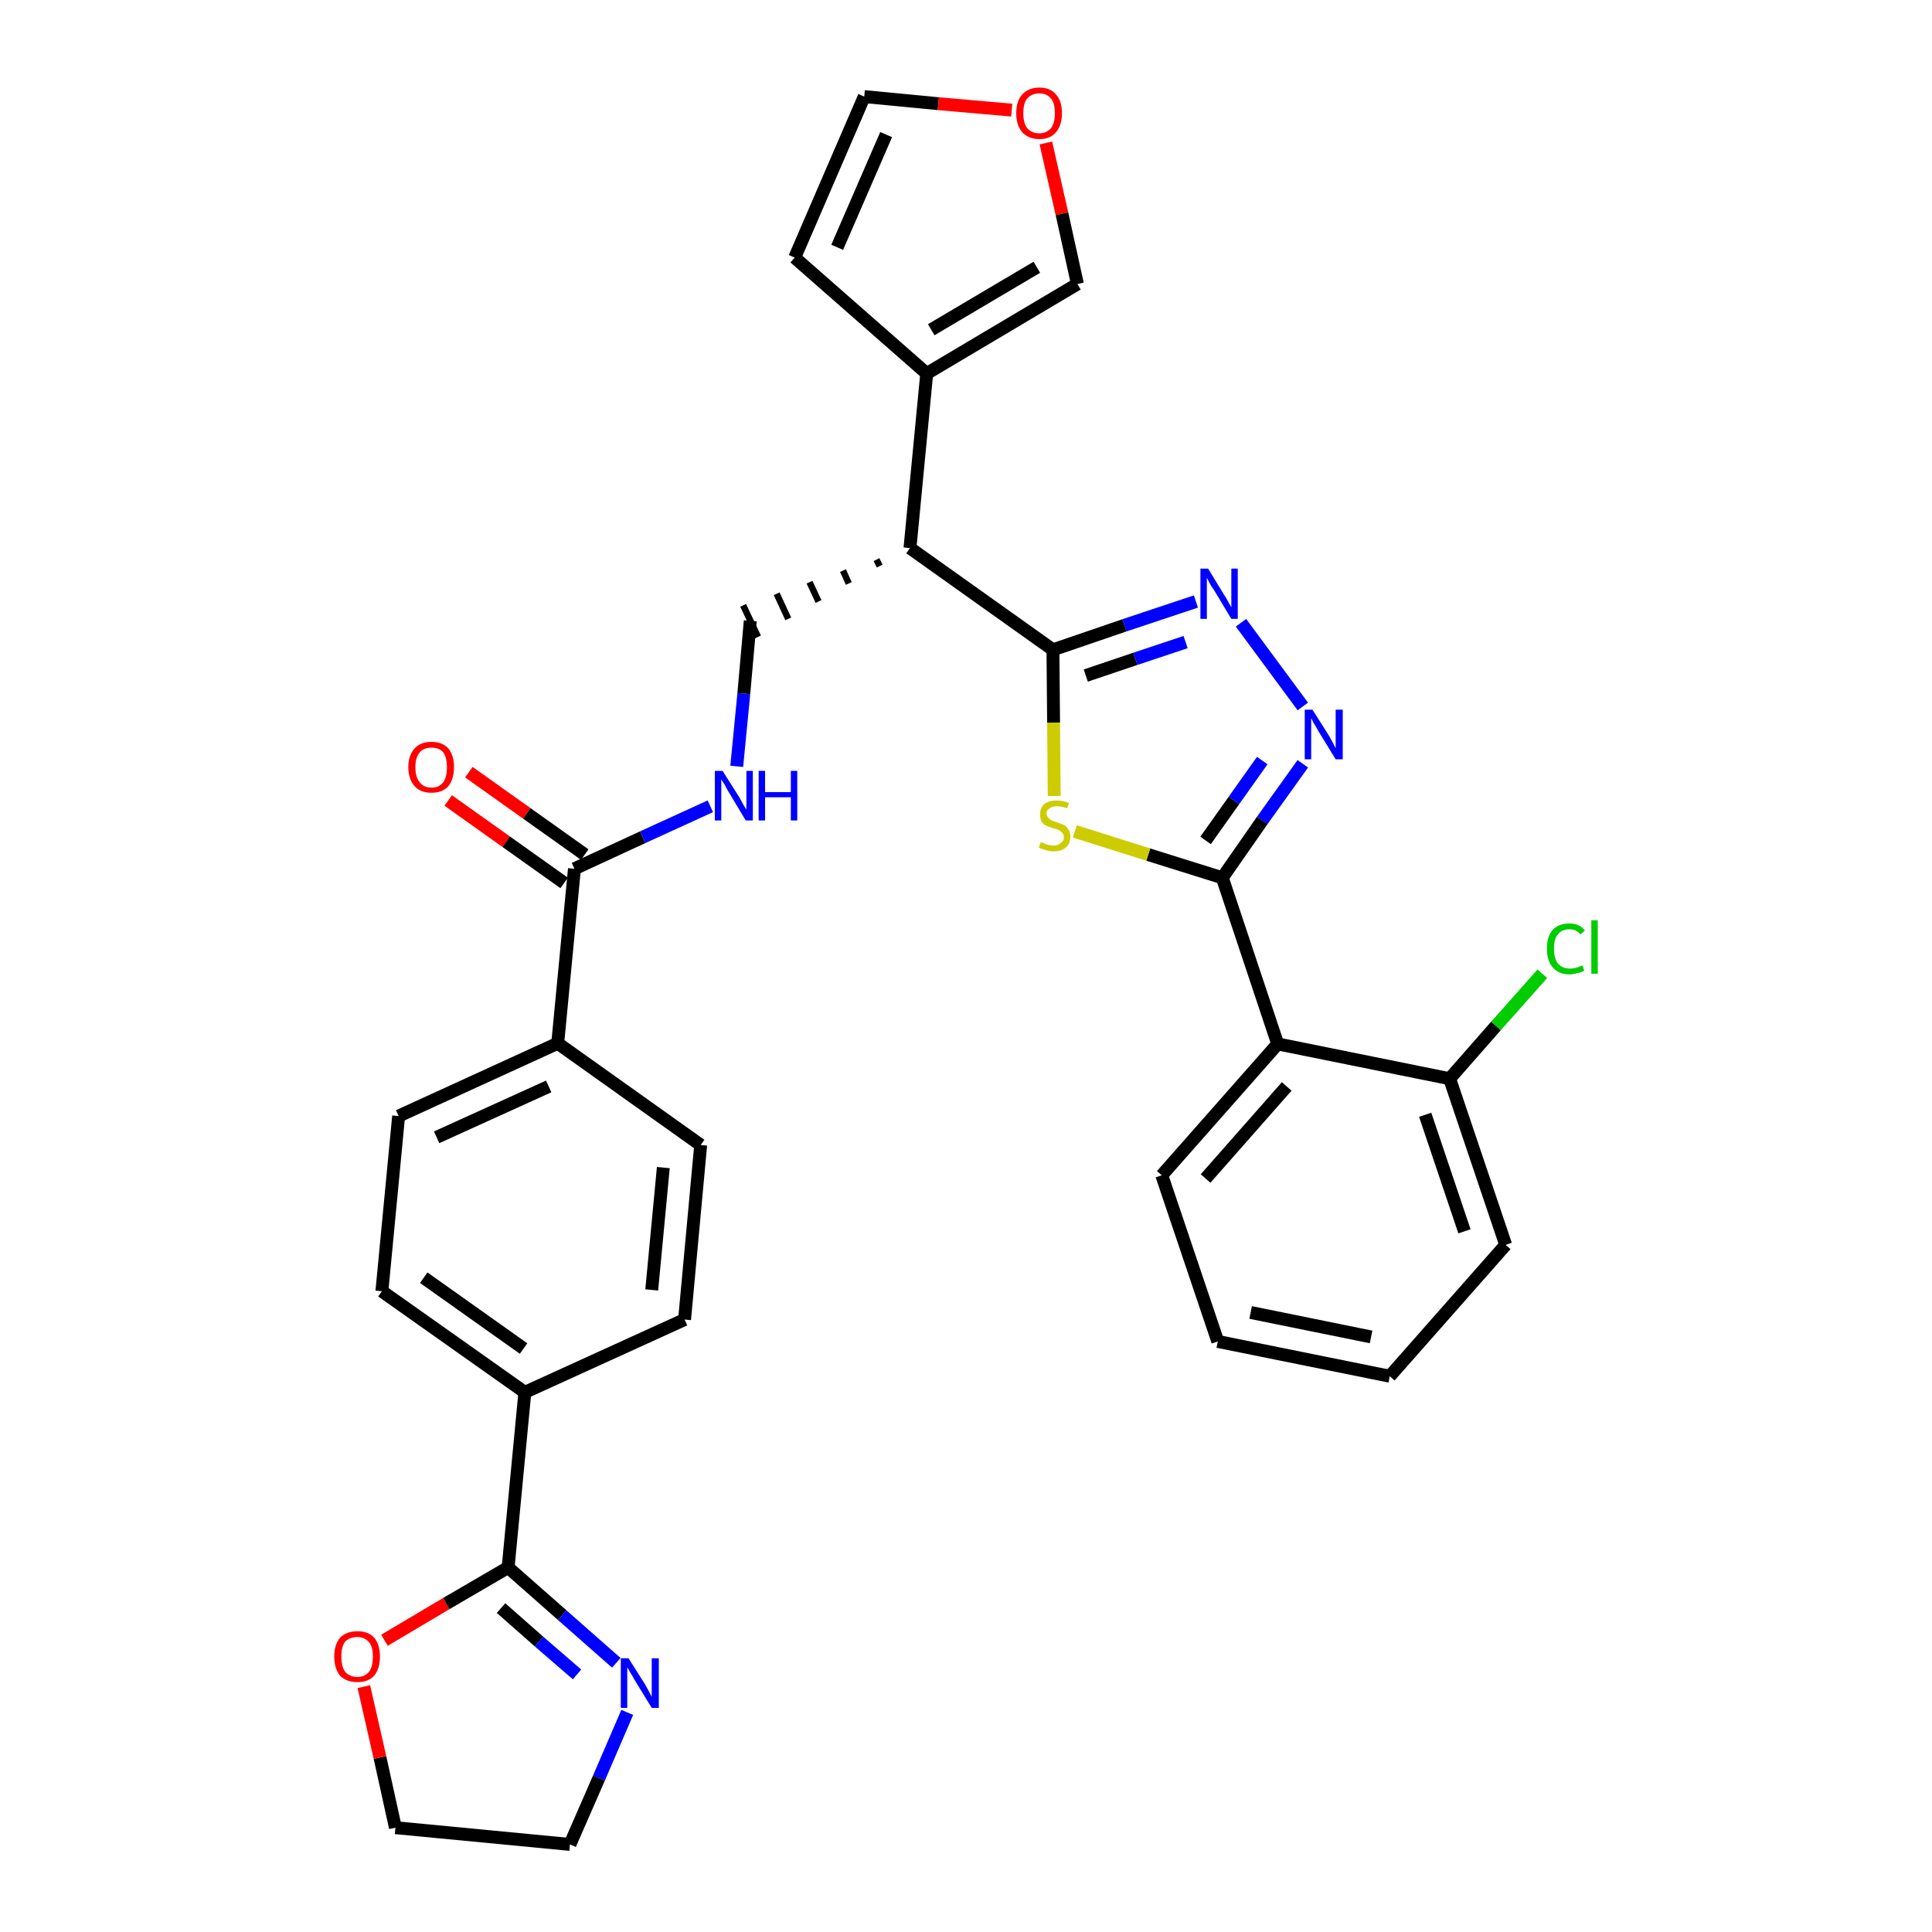 <?xml version='1.0' encoding='iso-8859-1'?>
<svg version='1.1' baseProfile='full'
              xmlns='http://www.w3.org/2000/svg'
                      xmlns:rdkit='http://www.rdkit.org/xml'
                      xmlns:xlink='http://www.w3.org/1999/xlink'
                  xml:space='preserve'
width='300px' height='300px' viewBox='0 0 300 300'>
<!-- END OF HEADER -->
<path class='bond-0 atom-0 atom-1' d='M 69.6,124.3 L 78.6,130.7' style='fill:none;fill-rule:evenodd;stroke:#FF0000;stroke-width:2.0px;stroke-linecap:butt;stroke-linejoin:miter;stroke-opacity:1' />
<path class='bond-0 atom-0 atom-1' d='M 78.6,130.7 L 87.6,137.1' style='fill:none;fill-rule:evenodd;stroke:#000000;stroke-width:2.0px;stroke-linecap:butt;stroke-linejoin:miter;stroke-opacity:1' />
<path class='bond-0 atom-0 atom-1' d='M 72.8,119.9 L 81.8,126.3' style='fill:none;fill-rule:evenodd;stroke:#FF0000;stroke-width:2.0px;stroke-linecap:butt;stroke-linejoin:miter;stroke-opacity:1' />
<path class='bond-0 atom-0 atom-1' d='M 81.8,126.3 L 90.8,132.7' style='fill:none;fill-rule:evenodd;stroke:#000000;stroke-width:2.0px;stroke-linecap:butt;stroke-linejoin:miter;stroke-opacity:1' />
<path class='bond-1 atom-1 atom-2' d='M 89.2,134.9 L 99.8,130.0' style='fill:none;fill-rule:evenodd;stroke:#000000;stroke-width:2.0px;stroke-linecap:butt;stroke-linejoin:miter;stroke-opacity:1' />
<path class='bond-1 atom-1 atom-2' d='M 99.8,130.0 L 110.3,125.2' style='fill:none;fill-rule:evenodd;stroke:#0000FF;stroke-width:2.0px;stroke-linecap:butt;stroke-linejoin:miter;stroke-opacity:1' />
<path class='bond-21 atom-1 atom-22' d='M 89.2,134.9 L 86.6,162.0' style='fill:none;fill-rule:evenodd;stroke:#000000;stroke-width:2.0px;stroke-linecap:butt;stroke-linejoin:miter;stroke-opacity:1' />
<path class='bond-2 atom-2 atom-3' d='M 114.4,119.0 L 115.5,107.7' style='fill:none;fill-rule:evenodd;stroke:#0000FF;stroke-width:2.0px;stroke-linecap:butt;stroke-linejoin:miter;stroke-opacity:1' />
<path class='bond-2 atom-2 atom-3' d='M 115.5,107.7 L 116.5,96.4' style='fill:none;fill-rule:evenodd;stroke:#000000;stroke-width:2.0px;stroke-linecap:butt;stroke-linejoin:miter;stroke-opacity:1' />
<path class='bond-3 atom-4 atom-3' d='M 136.1,86.9 L 136.6,87.9' style='fill:none;fill-rule:evenodd;stroke:#000000;stroke-width:1.0px;stroke-linecap:butt;stroke-linejoin:miter;stroke-opacity:1' />
<path class='bond-3 atom-4 atom-3' d='M 130.9,88.6 L 131.8,90.6' style='fill:none;fill-rule:evenodd;stroke:#000000;stroke-width:1.0px;stroke-linecap:butt;stroke-linejoin:miter;stroke-opacity:1' />
<path class='bond-3 atom-4 atom-3' d='M 125.7,90.4 L 127.1,93.4' style='fill:none;fill-rule:evenodd;stroke:#000000;stroke-width:1.0px;stroke-linecap:butt;stroke-linejoin:miter;stroke-opacity:1' />
<path class='bond-3 atom-4 atom-3' d='M 120.6,92.2 L 122.4,96.1' style='fill:none;fill-rule:evenodd;stroke:#000000;stroke-width:1.0px;stroke-linecap:butt;stroke-linejoin:miter;stroke-opacity:1' />
<path class='bond-3 atom-4 atom-3' d='M 115.4,94.0 L 117.7,98.9' style='fill:none;fill-rule:evenodd;stroke:#000000;stroke-width:1.0px;stroke-linecap:butt;stroke-linejoin:miter;stroke-opacity:1' />
<path class='bond-4 atom-4 atom-5' d='M 141.3,85.1 L 143.9,58.0' style='fill:none;fill-rule:evenodd;stroke:#000000;stroke-width:2.0px;stroke-linecap:butt;stroke-linejoin:miter;stroke-opacity:1' />
<path class='bond-9 atom-4 atom-10' d='M 141.3,85.1 L 163.5,100.9' style='fill:none;fill-rule:evenodd;stroke:#000000;stroke-width:2.0px;stroke-linecap:butt;stroke-linejoin:miter;stroke-opacity:1' />
<path class='bond-5 atom-5 atom-6' d='M 143.9,58.0 L 123.4,40.0' style='fill:none;fill-rule:evenodd;stroke:#000000;stroke-width:2.0px;stroke-linecap:butt;stroke-linejoin:miter;stroke-opacity:1' />
<path class='bond-32 atom-9 atom-5' d='M 167.3,44.1 L 143.9,58.0' style='fill:none;fill-rule:evenodd;stroke:#000000;stroke-width:2.0px;stroke-linecap:butt;stroke-linejoin:miter;stroke-opacity:1' />
<path class='bond-32 atom-9 atom-5' d='M 161.0,41.5 L 144.6,51.2' style='fill:none;fill-rule:evenodd;stroke:#000000;stroke-width:2.0px;stroke-linecap:butt;stroke-linejoin:miter;stroke-opacity:1' />
<path class='bond-6 atom-6 atom-7' d='M 123.4,40.0 L 134.2,15.0' style='fill:none;fill-rule:evenodd;stroke:#000000;stroke-width:2.0px;stroke-linecap:butt;stroke-linejoin:miter;stroke-opacity:1' />
<path class='bond-6 atom-6 atom-7' d='M 130.0,38.4 L 137.6,20.9' style='fill:none;fill-rule:evenodd;stroke:#000000;stroke-width:2.0px;stroke-linecap:butt;stroke-linejoin:miter;stroke-opacity:1' />
<path class='bond-7 atom-7 atom-8' d='M 134.2,15.0 L 145.7,16.1' style='fill:none;fill-rule:evenodd;stroke:#000000;stroke-width:2.0px;stroke-linecap:butt;stroke-linejoin:miter;stroke-opacity:1' />
<path class='bond-7 atom-7 atom-8' d='M 145.7,16.1 L 157.1,17.1' style='fill:none;fill-rule:evenodd;stroke:#FF0000;stroke-width:2.0px;stroke-linecap:butt;stroke-linejoin:miter;stroke-opacity:1' />
<path class='bond-8 atom-8 atom-9' d='M 162.4,22.2 L 164.9,33.2' style='fill:none;fill-rule:evenodd;stroke:#FF0000;stroke-width:2.0px;stroke-linecap:butt;stroke-linejoin:miter;stroke-opacity:1' />
<path class='bond-8 atom-8 atom-9' d='M 164.9,33.2 L 167.3,44.1' style='fill:none;fill-rule:evenodd;stroke:#000000;stroke-width:2.0px;stroke-linecap:butt;stroke-linejoin:miter;stroke-opacity:1' />
<path class='bond-10 atom-10 atom-11' d='M 163.5,100.9 L 174.6,97.1' style='fill:none;fill-rule:evenodd;stroke:#000000;stroke-width:2.0px;stroke-linecap:butt;stroke-linejoin:miter;stroke-opacity:1' />
<path class='bond-10 atom-10 atom-11' d='M 174.6,97.1 L 185.7,93.4' style='fill:none;fill-rule:evenodd;stroke:#0000FF;stroke-width:2.0px;stroke-linecap:butt;stroke-linejoin:miter;stroke-opacity:1' />
<path class='bond-10 atom-10 atom-11' d='M 168.6,104.9 L 176.3,102.3' style='fill:none;fill-rule:evenodd;stroke:#000000;stroke-width:2.0px;stroke-linecap:butt;stroke-linejoin:miter;stroke-opacity:1' />
<path class='bond-10 atom-10 atom-11' d='M 176.3,102.3 L 184.1,99.7' style='fill:none;fill-rule:evenodd;stroke:#0000FF;stroke-width:2.0px;stroke-linecap:butt;stroke-linejoin:miter;stroke-opacity:1' />
<path class='bond-33 atom-21 atom-10' d='M 163.7,123.6 L 163.6,112.2' style='fill:none;fill-rule:evenodd;stroke:#CCCC00;stroke-width:2.0px;stroke-linecap:butt;stroke-linejoin:miter;stroke-opacity:1' />
<path class='bond-33 atom-21 atom-10' d='M 163.6,112.2 L 163.5,100.9' style='fill:none;fill-rule:evenodd;stroke:#000000;stroke-width:2.0px;stroke-linecap:butt;stroke-linejoin:miter;stroke-opacity:1' />
<path class='bond-11 atom-11 atom-12' d='M 192.7,96.7 L 202.3,109.7' style='fill:none;fill-rule:evenodd;stroke:#0000FF;stroke-width:2.0px;stroke-linecap:butt;stroke-linejoin:miter;stroke-opacity:1' />
<path class='bond-12 atom-12 atom-13' d='M 202.3,118.6 L 196.0,127.4' style='fill:none;fill-rule:evenodd;stroke:#0000FF;stroke-width:2.0px;stroke-linecap:butt;stroke-linejoin:miter;stroke-opacity:1' />
<path class='bond-12 atom-12 atom-13' d='M 196.0,127.4 L 189.8,136.3' style='fill:none;fill-rule:evenodd;stroke:#000000;stroke-width:2.0px;stroke-linecap:butt;stroke-linejoin:miter;stroke-opacity:1' />
<path class='bond-12 atom-12 atom-13' d='M 196.0,118.1 L 191.6,124.3' style='fill:none;fill-rule:evenodd;stroke:#0000FF;stroke-width:2.0px;stroke-linecap:butt;stroke-linejoin:miter;stroke-opacity:1' />
<path class='bond-12 atom-12 atom-13' d='M 191.6,124.3 L 187.2,130.5' style='fill:none;fill-rule:evenodd;stroke:#000000;stroke-width:2.0px;stroke-linecap:butt;stroke-linejoin:miter;stroke-opacity:1' />
<path class='bond-13 atom-13 atom-14' d='M 189.8,136.3 L 198.4,162.1' style='fill:none;fill-rule:evenodd;stroke:#000000;stroke-width:2.0px;stroke-linecap:butt;stroke-linejoin:miter;stroke-opacity:1' />
<path class='bond-20 atom-13 atom-21' d='M 189.8,136.3 L 178.3,132.7' style='fill:none;fill-rule:evenodd;stroke:#000000;stroke-width:2.0px;stroke-linecap:butt;stroke-linejoin:miter;stroke-opacity:1' />
<path class='bond-20 atom-13 atom-21' d='M 178.3,132.7 L 166.9,129.1' style='fill:none;fill-rule:evenodd;stroke:#CCCC00;stroke-width:2.0px;stroke-linecap:butt;stroke-linejoin:miter;stroke-opacity:1' />
<path class='bond-14 atom-14 atom-15' d='M 198.4,162.1 L 180.4,182.5' style='fill:none;fill-rule:evenodd;stroke:#000000;stroke-width:2.0px;stroke-linecap:butt;stroke-linejoin:miter;stroke-opacity:1' />
<path class='bond-14 atom-14 atom-15' d='M 199.8,168.7 L 187.2,183.0' style='fill:none;fill-rule:evenodd;stroke:#000000;stroke-width:2.0px;stroke-linecap:butt;stroke-linejoin:miter;stroke-opacity:1' />
<path class='bond-35 atom-19 atom-14' d='M 225.1,167.5 L 198.4,162.1' style='fill:none;fill-rule:evenodd;stroke:#000000;stroke-width:2.0px;stroke-linecap:butt;stroke-linejoin:miter;stroke-opacity:1' />
<path class='bond-15 atom-15 atom-16' d='M 180.4,182.5 L 189.1,208.3' style='fill:none;fill-rule:evenodd;stroke:#000000;stroke-width:2.0px;stroke-linecap:butt;stroke-linejoin:miter;stroke-opacity:1' />
<path class='bond-16 atom-16 atom-17' d='M 189.1,208.3 L 215.8,213.7' style='fill:none;fill-rule:evenodd;stroke:#000000;stroke-width:2.0px;stroke-linecap:butt;stroke-linejoin:miter;stroke-opacity:1' />
<path class='bond-16 atom-16 atom-17' d='M 194.2,203.8 L 212.9,207.6' style='fill:none;fill-rule:evenodd;stroke:#000000;stroke-width:2.0px;stroke-linecap:butt;stroke-linejoin:miter;stroke-opacity:1' />
<path class='bond-17 atom-17 atom-18' d='M 215.8,213.7 L 233.8,193.3' style='fill:none;fill-rule:evenodd;stroke:#000000;stroke-width:2.0px;stroke-linecap:butt;stroke-linejoin:miter;stroke-opacity:1' />
<path class='bond-18 atom-18 atom-19' d='M 233.8,193.3 L 225.1,167.5' style='fill:none;fill-rule:evenodd;stroke:#000000;stroke-width:2.0px;stroke-linecap:butt;stroke-linejoin:miter;stroke-opacity:1' />
<path class='bond-18 atom-18 atom-19' d='M 227.4,191.2 L 221.3,173.1' style='fill:none;fill-rule:evenodd;stroke:#000000;stroke-width:2.0px;stroke-linecap:butt;stroke-linejoin:miter;stroke-opacity:1' />
<path class='bond-19 atom-19 atom-20' d='M 225.1,167.5 L 232.3,159.3' style='fill:none;fill-rule:evenodd;stroke:#000000;stroke-width:2.0px;stroke-linecap:butt;stroke-linejoin:miter;stroke-opacity:1' />
<path class='bond-19 atom-19 atom-20' d='M 232.3,159.3 L 239.5,151.2' style='fill:none;fill-rule:evenodd;stroke:#00CC00;stroke-width:2.0px;stroke-linecap:butt;stroke-linejoin:miter;stroke-opacity:1' />
<path class='bond-22 atom-22 atom-23' d='M 86.6,162.0 L 61.9,173.3' style='fill:none;fill-rule:evenodd;stroke:#000000;stroke-width:2.0px;stroke-linecap:butt;stroke-linejoin:miter;stroke-opacity:1' />
<path class='bond-22 atom-22 atom-23' d='M 85.2,168.7 L 67.8,176.6' style='fill:none;fill-rule:evenodd;stroke:#000000;stroke-width:2.0px;stroke-linecap:butt;stroke-linejoin:miter;stroke-opacity:1' />
<path class='bond-34 atom-32 atom-22' d='M 108.8,177.8 L 86.6,162.0' style='fill:none;fill-rule:evenodd;stroke:#000000;stroke-width:2.0px;stroke-linecap:butt;stroke-linejoin:miter;stroke-opacity:1' />
<path class='bond-23 atom-23 atom-24' d='M 61.9,173.3 L 59.3,200.5' style='fill:none;fill-rule:evenodd;stroke:#000000;stroke-width:2.0px;stroke-linecap:butt;stroke-linejoin:miter;stroke-opacity:1' />
<path class='bond-24 atom-24 atom-25' d='M 59.3,200.5 L 81.5,216.2' style='fill:none;fill-rule:evenodd;stroke:#000000;stroke-width:2.0px;stroke-linecap:butt;stroke-linejoin:miter;stroke-opacity:1' />
<path class='bond-24 atom-24 atom-25' d='M 65.8,198.4 L 81.3,209.4' style='fill:none;fill-rule:evenodd;stroke:#000000;stroke-width:2.0px;stroke-linecap:butt;stroke-linejoin:miter;stroke-opacity:1' />
<path class='bond-25 atom-25 atom-26' d='M 81.5,216.2 L 78.9,243.4' style='fill:none;fill-rule:evenodd;stroke:#000000;stroke-width:2.0px;stroke-linecap:butt;stroke-linejoin:miter;stroke-opacity:1' />
<path class='bond-30 atom-25 atom-31' d='M 81.5,216.2 L 106.3,204.9' style='fill:none;fill-rule:evenodd;stroke:#000000;stroke-width:2.0px;stroke-linecap:butt;stroke-linejoin:miter;stroke-opacity:1' />
<path class='bond-26 atom-26 atom-27' d='M 78.9,243.4 L 87.3,250.8' style='fill:none;fill-rule:evenodd;stroke:#000000;stroke-width:2.0px;stroke-linecap:butt;stroke-linejoin:miter;stroke-opacity:1' />
<path class='bond-26 atom-26 atom-27' d='M 87.3,250.8 L 95.7,258.2' style='fill:none;fill-rule:evenodd;stroke:#0000FF;stroke-width:2.0px;stroke-linecap:butt;stroke-linejoin:miter;stroke-opacity:1' />
<path class='bond-26 atom-26 atom-27' d='M 77.8,249.7 L 83.7,254.9' style='fill:none;fill-rule:evenodd;stroke:#000000;stroke-width:2.0px;stroke-linecap:butt;stroke-linejoin:miter;stroke-opacity:1' />
<path class='bond-26 atom-26 atom-27' d='M 83.7,254.9 L 89.6,260.0' style='fill:none;fill-rule:evenodd;stroke:#0000FF;stroke-width:2.0px;stroke-linecap:butt;stroke-linejoin:miter;stroke-opacity:1' />
<path class='bond-36 atom-30 atom-26' d='M 59.7,254.7 L 69.3,249.0' style='fill:none;fill-rule:evenodd;stroke:#FF0000;stroke-width:2.0px;stroke-linecap:butt;stroke-linejoin:miter;stroke-opacity:1' />
<path class='bond-36 atom-30 atom-26' d='M 69.3,249.0 L 78.9,243.4' style='fill:none;fill-rule:evenodd;stroke:#000000;stroke-width:2.0px;stroke-linecap:butt;stroke-linejoin:miter;stroke-opacity:1' />
<path class='bond-27 atom-27 atom-28' d='M 97.4,265.9 L 93.0,276.1' style='fill:none;fill-rule:evenodd;stroke:#0000FF;stroke-width:2.0px;stroke-linecap:butt;stroke-linejoin:miter;stroke-opacity:1' />
<path class='bond-27 atom-27 atom-28' d='M 93.0,276.1 L 88.5,286.4' style='fill:none;fill-rule:evenodd;stroke:#000000;stroke-width:2.0px;stroke-linecap:butt;stroke-linejoin:miter;stroke-opacity:1' />
<path class='bond-28 atom-28 atom-29' d='M 88.5,286.4 L 61.4,283.8' style='fill:none;fill-rule:evenodd;stroke:#000000;stroke-width:2.0px;stroke-linecap:butt;stroke-linejoin:miter;stroke-opacity:1' />
<path class='bond-29 atom-29 atom-30' d='M 61.4,283.8 L 59.0,272.9' style='fill:none;fill-rule:evenodd;stroke:#000000;stroke-width:2.0px;stroke-linecap:butt;stroke-linejoin:miter;stroke-opacity:1' />
<path class='bond-29 atom-29 atom-30' d='M 59.0,272.9 L 56.5,261.9' style='fill:none;fill-rule:evenodd;stroke:#FF0000;stroke-width:2.0px;stroke-linecap:butt;stroke-linejoin:miter;stroke-opacity:1' />
<path class='bond-31 atom-31 atom-32' d='M 106.3,204.9 L 108.8,177.8' style='fill:none;fill-rule:evenodd;stroke:#000000;stroke-width:2.0px;stroke-linecap:butt;stroke-linejoin:miter;stroke-opacity:1' />
<path class='bond-31 atom-31 atom-32' d='M 101.2,200.3 L 103.0,181.3' style='fill:none;fill-rule:evenodd;stroke:#000000;stroke-width:2.0px;stroke-linecap:butt;stroke-linejoin:miter;stroke-opacity:1' />
<path  class='atom-0' d='M 63.4 119.1
Q 63.4 117.3, 64.4 116.2
Q 65.3 115.2, 67.0 115.2
Q 68.7 115.2, 69.6 116.2
Q 70.5 117.3, 70.5 119.1
Q 70.5 121.0, 69.6 122.1
Q 68.7 123.1, 67.0 123.1
Q 65.3 123.1, 64.4 122.1
Q 63.4 121.0, 63.4 119.1
M 67.0 122.3
Q 68.2 122.3, 68.8 121.5
Q 69.4 120.7, 69.4 119.1
Q 69.4 117.6, 68.8 116.8
Q 68.2 116.1, 67.0 116.1
Q 65.8 116.1, 65.2 116.8
Q 64.5 117.6, 64.5 119.1
Q 64.5 120.7, 65.2 121.5
Q 65.8 122.3, 67.0 122.3
' fill='#FF0000'/>
<path  class='atom-2' d='M 112.2 119.7
L 114.8 123.8
Q 115.0 124.2, 115.4 124.9
Q 115.8 125.6, 115.9 125.7
L 115.9 119.7
L 116.9 119.7
L 116.9 127.4
L 115.8 127.4
L 113.1 122.9
Q 112.8 122.4, 112.5 121.8
Q 112.1 121.2, 112.0 121.0
L 112.0 127.4
L 111.0 127.4
L 111.0 119.7
L 112.2 119.7
' fill='#0000FF'/>
<path  class='atom-2' d='M 117.8 119.7
L 118.8 119.7
L 118.8 123.0
L 122.8 123.0
L 122.8 119.7
L 123.8 119.7
L 123.8 127.4
L 122.8 127.4
L 122.8 123.8
L 118.8 123.8
L 118.8 127.4
L 117.8 127.4
L 117.8 119.7
' fill='#0000FF'/>
<path  class='atom-8' d='M 157.8 17.6
Q 157.8 15.7, 158.7 14.7
Q 159.7 13.6, 161.4 13.6
Q 163.1 13.6, 164.0 14.7
Q 164.9 15.7, 164.9 17.6
Q 164.9 19.4, 164.0 20.5
Q 163.1 21.6, 161.4 21.6
Q 159.7 21.6, 158.7 20.5
Q 157.8 19.4, 157.8 17.6
M 161.4 20.7
Q 162.5 20.7, 163.2 19.9
Q 163.8 19.1, 163.8 17.6
Q 163.8 16.0, 163.2 15.3
Q 162.5 14.5, 161.4 14.5
Q 160.2 14.5, 159.5 15.3
Q 158.9 16.0, 158.9 17.6
Q 158.9 19.1, 159.5 19.9
Q 160.2 20.7, 161.4 20.7
' fill='#FF0000'/>
<path  class='atom-11' d='M 187.6 88.3
L 190.1 92.4
Q 190.4 92.8, 190.8 93.6
Q 191.2 94.3, 191.2 94.3
L 191.2 88.3
L 192.2 88.3
L 192.2 96.1
L 191.2 96.1
L 188.5 91.6
Q 188.1 91.1, 187.8 90.5
Q 187.5 89.9, 187.4 89.7
L 187.4 96.1
L 186.4 96.1
L 186.4 88.3
L 187.6 88.3
' fill='#0000FF'/>
<path  class='atom-12' d='M 203.8 110.2
L 206.4 114.3
Q 206.6 114.7, 207.0 115.4
Q 207.4 116.2, 207.4 116.2
L 207.4 110.2
L 208.5 110.2
L 208.5 117.9
L 207.4 117.9
L 204.7 113.5
Q 204.4 112.9, 204.0 112.3
Q 203.7 111.7, 203.6 111.5
L 203.6 117.9
L 202.6 117.9
L 202.6 110.2
L 203.8 110.2
' fill='#0000FF'/>
<path  class='atom-20' d='M 240.2 147.3
Q 240.2 145.4, 241.1 144.4
Q 242.0 143.4, 243.7 143.4
Q 245.3 143.4, 246.1 144.5
L 245.4 145.1
Q 244.8 144.3, 243.7 144.3
Q 242.5 144.3, 241.9 145.1
Q 241.3 145.8, 241.3 147.3
Q 241.3 148.8, 241.9 149.6
Q 242.6 150.4, 243.8 150.4
Q 244.7 150.4, 245.7 149.9
L 246.0 150.7
Q 245.6 151.0, 244.9 151.1
Q 244.3 151.3, 243.7 151.3
Q 242.0 151.3, 241.1 150.2
Q 240.2 149.2, 240.2 147.3
' fill='#00CC00'/>
<path  class='atom-20' d='M 247.1 142.9
L 248.1 142.9
L 248.1 151.2
L 247.1 151.2
L 247.1 142.9
' fill='#00CC00'/>
<path  class='atom-21' d='M 161.6 130.8
Q 161.7 130.8, 162.0 130.9
Q 162.4 131.1, 162.8 131.2
Q 163.2 131.3, 163.6 131.3
Q 164.3 131.3, 164.7 130.9
Q 165.2 130.6, 165.2 130.0
Q 165.2 129.5, 164.9 129.3
Q 164.7 129.0, 164.4 128.9
Q 164.1 128.7, 163.5 128.6
Q 162.9 128.4, 162.4 128.2
Q 162.0 128.0, 161.7 127.5
Q 161.5 127.1, 161.5 126.4
Q 161.5 125.5, 162.1 124.9
Q 162.8 124.3, 164.1 124.3
Q 165.0 124.3, 166.0 124.7
L 165.7 125.5
Q 164.8 125.2, 164.1 125.2
Q 163.4 125.2, 163.0 125.5
Q 162.5 125.8, 162.5 126.3
Q 162.5 126.7, 162.8 127.0
Q 163.0 127.2, 163.3 127.4
Q 163.6 127.5, 164.1 127.7
Q 164.8 127.9, 165.2 128.1
Q 165.6 128.3, 165.9 128.8
Q 166.2 129.2, 166.2 130.0
Q 166.2 131.0, 165.5 131.6
Q 164.8 132.2, 163.6 132.2
Q 162.9 132.2, 162.4 132.0
Q 161.9 131.9, 161.3 131.6
L 161.6 130.8
' fill='#CCCC00'/>
<path  class='atom-27' d='M 97.6 257.5
L 100.2 261.6
Q 100.4 262.0, 100.8 262.7
Q 101.2 263.5, 101.2 263.5
L 101.2 257.5
L 102.3 257.5
L 102.3 265.2
L 101.2 265.2
L 98.5 260.8
Q 98.2 260.2, 97.8 259.6
Q 97.5 259.0, 97.4 258.9
L 97.4 265.2
L 96.4 265.2
L 96.4 257.5
L 97.6 257.5
' fill='#0000FF'/>
<path  class='atom-30' d='M 51.9 257.2
Q 51.9 255.4, 52.8 254.3
Q 53.8 253.3, 55.5 253.3
Q 57.2 253.3, 58.1 254.3
Q 59.0 255.4, 59.0 257.2
Q 59.0 259.1, 58.1 260.2
Q 57.2 261.2, 55.5 261.2
Q 53.8 261.2, 52.8 260.2
Q 51.9 259.1, 51.9 257.2
M 55.5 260.4
Q 56.6 260.4, 57.3 259.6
Q 57.9 258.8, 57.9 257.2
Q 57.9 255.7, 57.3 255.0
Q 56.6 254.2, 55.5 254.2
Q 54.3 254.2, 53.6 254.9
Q 53.0 255.7, 53.0 257.2
Q 53.0 258.8, 53.6 259.6
Q 54.3 260.4, 55.5 260.4
' fill='#FF0000'/>
</svg>
